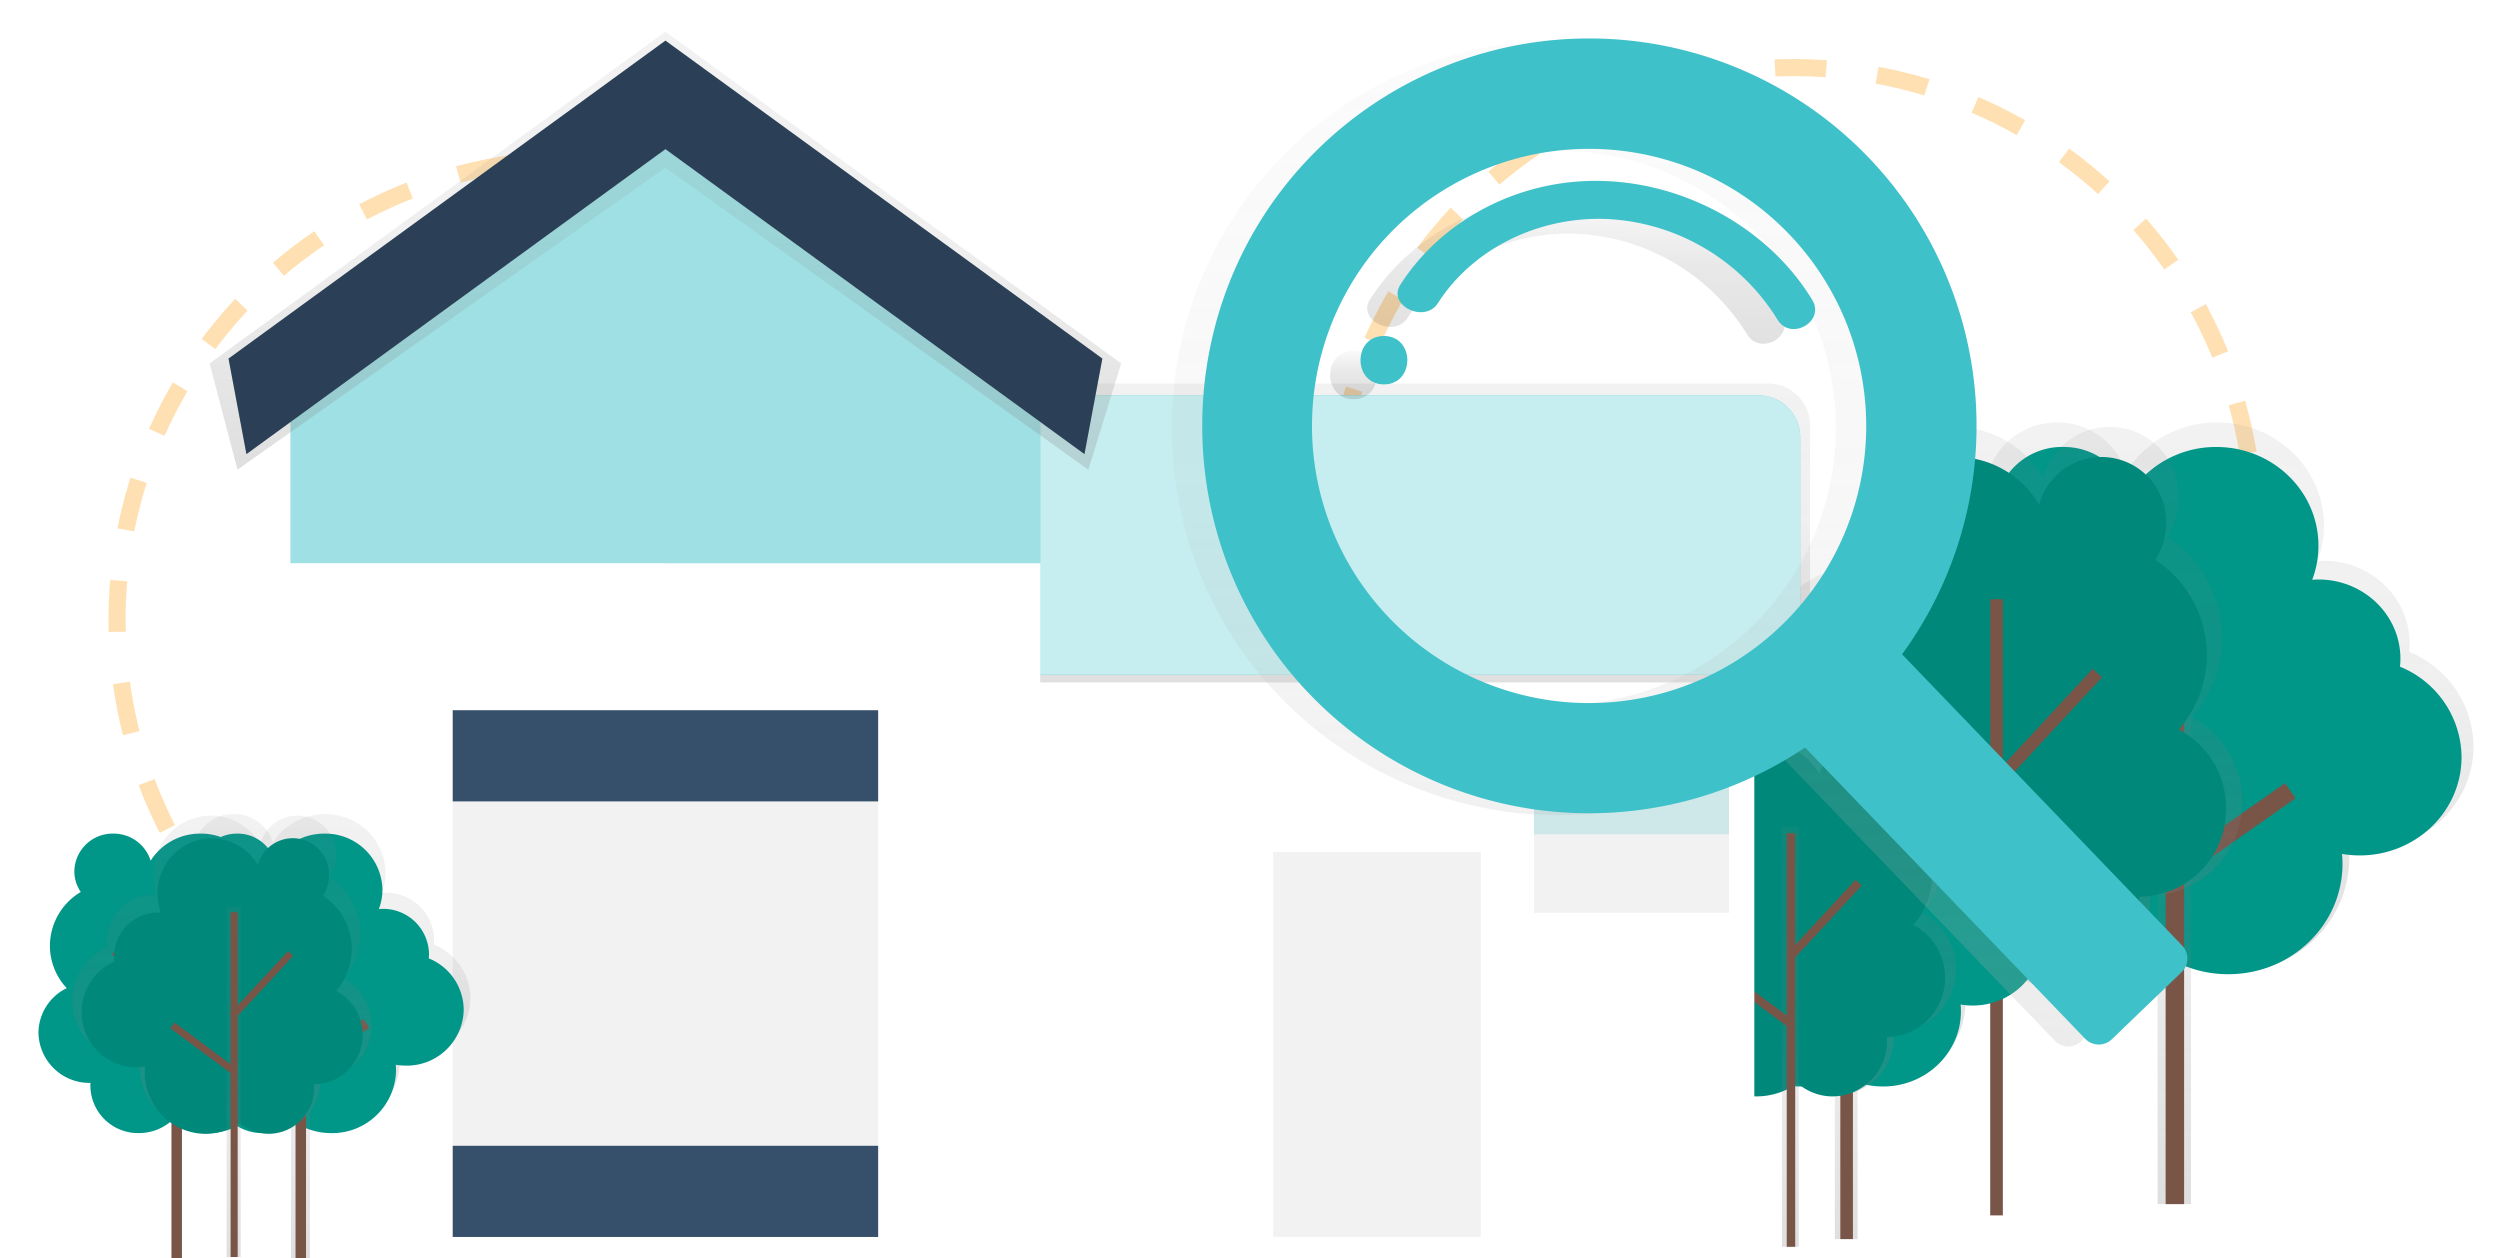 <svg xmlns="http://www.w3.org/2000/svg" xmlns:xlink="http://www.w3.org/1999/xlink" width="585.127" height="294.481" viewBox="0 0 585.127 294.481">
  <defs>
    <linearGradient id="linear-gradient" x1="0.5" y1="1" x2="0.5" gradientUnits="objectBoundingBox">
      <stop offset="0" stop-color="gray" stop-opacity="0.251"/>
      <stop offset="0.54" stop-color="gray" stop-opacity="0.122"/>
      <stop offset="1" stop-color="gray" stop-opacity="0.102"/>
    </linearGradient>
    <filter id="_Path_" x="443.059" y="95.613" width="142.068" height="141.417" filterUnits="userSpaceOnUse">
      <feOffset dy="3" input="SourceAlpha"/>
      <feGaussianBlur stdDeviation="3" result="blur"/>
      <feFlood flood-opacity="0.161"/>
      <feComposite operator="in" in2="blur"/>
      <feComposite in="SourceGraphic"/>
    </filter>
    <linearGradient id="linear-gradient-2" x1="0.5" y1="1" x2="0.5" y2="0" xlink:href="#linear-gradient"/>
    <linearGradient id="linear-gradient-3" x1="0.5" y1="1" x2="0.5" y2="0" xlink:href="#linear-gradient"/>
    <filter id="_Path_2" x="394.524" y="97.949" width="135.495" height="141.665" filterUnits="userSpaceOnUse">
      <feOffset dy="3" input="SourceAlpha"/>
      <feGaussianBlur stdDeviation="3" result="blur-2"/>
      <feFlood flood-opacity="0.161"/>
      <feComposite operator="in" in2="blur-2"/>
      <feComposite in="SourceGraphic"/>
    </filter>
    <linearGradient id="linear-gradient-5" x1="0.5" y1="1" x2="0.5" y2="0" xlink:href="#linear-gradient"/>
    <filter id="_Path_3" x="384.353" y="161.213" width="102.577" height="102.085" filterUnits="userSpaceOnUse">
      <feOffset dy="3" input="SourceAlpha"/>
      <feGaussianBlur stdDeviation="3" result="blur-3"/>
      <feFlood flood-opacity="0.161"/>
      <feComposite operator="in" in2="blur-3"/>
      <feComposite in="SourceGraphic"/>
    </filter>
    <linearGradient id="linear-gradient-6" x1="0.501" y1="1" x2="0.501" y2="0" xlink:href="#linear-gradient"/>
    <linearGradient id="linear-gradient-7" x1="0.5" y1="1" x2="0.5" y2="0" xlink:href="#linear-gradient"/>
    <filter id="_Path_4" x="367.355" y="164.639" width="96.87" height="100.976" filterUnits="userSpaceOnUse">
      <feOffset dy="3" input="SourceAlpha"/>
      <feGaussianBlur stdDeviation="3" result="blur-4"/>
      <feFlood flood-opacity="0.161"/>
      <feComposite operator="in" in2="blur-4"/>
      <feComposite in="SourceGraphic"/>
    </filter>
    <linearGradient id="linear-gradient-12" x1="0.5" y1="1" x2="0.5" y2="0" xlink:href="#linear-gradient"/>
    <linearGradient id="linear-gradient-13" x1="0.5" y1="1" x2="0.5" y2="0" xlink:href="#linear-gradient"/>
    <filter id="_Path_5" x="29.042" y="186.105" width="88.489" height="88.099" filterUnits="userSpaceOnUse">
      <feOffset dy="3" input="SourceAlpha"/>
      <feGaussianBlur stdDeviation="3" result="blur-5"/>
      <feFlood flood-opacity="0.161"/>
      <feComposite operator="in" in2="blur-5"/>
      <feComposite in="SourceGraphic"/>
    </filter>
    <filter id="_Path_6" x="0" y="186.105" width="88.489" height="88.099" filterUnits="userSpaceOnUse">
      <feOffset dy="3" input="SourceAlpha"/>
      <feGaussianBlur stdDeviation="3" result="blur-6"/>
      <feFlood flood-opacity="0.161"/>
      <feComposite operator="in" in2="blur-6"/>
      <feComposite in="SourceGraphic"/>
    </filter>
    <linearGradient id="linear-gradient-17" x1="0.5" y1="1" x2="0.5" y2="0" xlink:href="#linear-gradient"/>
    <filter id="_Path_7" x="10.128" y="187.184" width="83.743" height="87.192" filterUnits="userSpaceOnUse">
      <feOffset dy="3" input="SourceAlpha"/>
      <feGaussianBlur stdDeviation="3" result="blur-7"/>
      <feFlood flood-opacity="0.161"/>
      <feComposite operator="in" in2="blur-7"/>
      <feComposite in="SourceGraphic"/>
    </filter>
    <linearGradient id="linear-gradient-18" x1="0.501" y1="1" x2="0.501" y2="0" xlink:href="#linear-gradient"/>
    <linearGradient id="linear-gradient-19" x1="0.5" y1="1" x2="0.5" gradientUnits="objectBoundingBox">
      <stop offset="0" stop-color="#b3b3b3" stop-opacity="0.251"/>
      <stop offset="0.54" stop-color="#b3b3b3" stop-opacity="0.102"/>
      <stop offset="1" stop-color="#b3b3b3" stop-opacity="0.051"/>
    </linearGradient>
    <linearGradient id="linear-gradient-20" x1="0.5" y1="1.001" x2="0.5" gradientUnits="objectBoundingBox">
      <stop offset="0" stop-opacity="0.122"/>
      <stop offset="0.55" stop-opacity="0.09"/>
      <stop offset="1" stop-opacity="0.02"/>
    </linearGradient>
    <linearGradient id="linear-gradient-21" x1="0.5" y1="0.999" x2="0.5" y2="0" xlink:href="#linear-gradient-20"/>
    <filter id="Trazado_33" x="272.383" y="0" width="248.58" height="253.477" filterUnits="userSpaceOnUse">
      <feOffset dy="3" input="SourceAlpha"/>
      <feGaussianBlur stdDeviation="3" result="blur-8"/>
      <feFlood flood-opacity="0.161"/>
      <feComposite operator="in" in2="blur-8"/>
      <feComposite in="SourceGraphic"/>
    </filter>
  </defs>
  <g id="house-searching-illustration" transform="translate(7.412 6)">
    <circle id="Elipse_1" data-name="Elipse 1" cx="107.87" cy="107.87" r="107.87" transform="translate(19.98 31.147)" fill="none" stroke="#ff9800" stroke-miterlimit="10" stroke-width="4" stroke-dasharray="12" opacity="0.3"/>
    <circle id="Elipse_2" data-name="Elipse 2" cx="107.87" cy="107.87" r="107.87" transform="translate(304.471 9.811)" fill="none" stroke="#ff9800" stroke-miterlimit="10" stroke-width="4" stroke-dasharray="12" opacity="0.3"/>
    <g id="_Group_" data-name="&lt;Group&gt;" transform="translate(441.868 92.875)">
      <path id="Trazado_13" data-name="Trazado 13" d="M903.994,472.637a26.671,26.671,0,0,1-7.243-18.249,27.092,27.092,0,0,1,13.288-23.156,15.724,15.724,0,0,1-2.774-8.89c0-8.944,7.5-16.192,16.761-16.192a16.684,16.684,0,0,1,16.08,11.658,25.148,25.148,0,0,1,21.384-11.658c13.792,0,24.976,10.8,24.976,24.128a23.35,23.35,0,0,1-1.529,8.327c.5-.036,1.013-.077,1.529-.077,11.071,0,20.045,8.671,20.045,19.369a18.893,18.893,0,0,1-.1,1.956,24.054,24.054,0,0,1,15.054,22.1c0,13.282-11.143,24.051-24.893,24.051a25.87,25.87,0,0,1-4.309-.367c.071.8.118,1.612.118,2.43,0,14.906-12.506,26.991-27.933,26.991a28.449,28.449,0,0,1-15.908-4.807,21.206,21.206,0,0,1-13.507,4.807c-11.528,0-20.869-9.027-20.869-20.151,0-.48.042-.954.077-1.428h-.077c-12.34,0-22.344-9.667-22.344-21.592A21.515,21.515,0,0,1,903.994,472.637Z" transform="translate(-891.82 -406.148)" fill="url(#linear-gradient)"/>
    </g>
    <g transform="matrix(1, 0, 0, 1, -7.41, -6)" filter="url(#_Path_)">
      <path id="_Path_8" data-name="&lt;Path&gt;" d="M908.162,474.43a25.545,25.545,0,0,1-6.929-17.467A25.93,25.93,0,0,1,913.953,434.8a15.048,15.048,0,0,1-2.655-8.529,15.779,15.779,0,0,1,16.044-15.5,16,16,0,0,1,15.41,11.154,24.075,24.075,0,0,1,20.43-11.148c13.205,0,23.9,10.342,23.9,23.115a22.357,22.357,0,0,1-1.464,7.972c.486-.036.972-.071,1.464-.071,10.6,0,19.185,8.3,19.185,18.539a18.147,18.147,0,0,1-.1,1.873,23.051,23.051,0,0,1,14.408,21.147c0,12.713-10.668,23.02-23.826,23.02a24.764,24.764,0,0,1-4.151-.35c.073.765.115,1.541.115,2.324,0,14.266-11.972,25.829-26.736,25.829a27.265,27.265,0,0,1-15.226-4.6,20.3,20.3,0,0,1-12.879,4.611c-11.03,0-19.974-8.641-19.974-19.3,0-.462.036-.913.071-1.369H917.9c-11.812,0-21.39-9.252-21.39-20.667a20.6,20.6,0,0,1,11.652-18.421Z" transform="translate(-444.45 -309.16)" fill="#009688"/>
    </g>
    <line id="_Path_9" data-name="&lt;Path&gt;" y2="143.573" transform="translate(501.617 132.254)" fill="#795548"/>
    <rect id="Rectángulo_7" data-name="Rectángulo 7" width="7.818" height="143.567" transform="translate(497.575 132.254)" fill="url(#linear-gradient-2)"/>
    <rect id="Rectángulo_8" data-name="Rectángulo 8" width="4.327" height="143.567" transform="translate(499.454 132.254)" fill="#795548"/>
    <line id="_Path_10" data-name="&lt;Path&gt;" x1="25.64" y1="26.149" transform="translate(476.416 149.105)" fill="#795548"/>
    <rect id="Rectángulo_9" data-name="Rectángulo 9" width="4.327" height="36.622" transform="matrix(0.714, -0.7, 0.7, 0.714, 474.878, 150.619)" fill="#795548"/>
    <line id="_Path_11" data-name="&lt;Path&gt;" y1="18.646" x2="26.576" transform="translate(502.056 179.083)" fill="#795548"/>
    <rect id="Rectángulo_10" data-name="Rectángulo 10" width="32.468" height="4.327" transform="translate(500.811 195.947) rotate(-35.06)" fill="#795548"/>
    <g id="_Group_2" data-name="&lt;Group&gt;" transform="translate(392.236 93.907)">
      <path id="Trazado_14" data-name="Trazado 14" d="M921.5,475.866a28.3,28.3,0,0,0-5.838-42.318,16.732,16.732,0,0,0,2.679-9.11,16.139,16.139,0,0,0-31.709-4.635,24,24,0,0,0-20.643-11.913c-13.318,0-24.116,11.042-24.116,24.662a25.108,25.108,0,0,0,1.476,8.511c-.486-.036-.978-.077-1.476-.077a19.612,19.612,0,0,0-19.357,19.8c0,.676.036,1.339.1,2A24.6,24.6,0,0,0,808.08,485.36c0,13.579,10.763,24.585,24.034,24.585a23.631,23.631,0,0,0,4.149-.373c-.071.818-.113,1.648-.113,2.483,0,15.232,12.073,27.584,26.973,27.584a26.428,26.428,0,0,0,15.357-4.913,19.8,19.8,0,0,0,13.039,4.913,20.384,20.384,0,0,0,20.151-20.608c0-.492-.042-.978-.071-1.464h.071A21.822,21.822,0,0,0,933.244,495.5,22.119,22.119,0,0,0,921.5,475.866Z" transform="translate(-808.079 -407.89)" fill="url(#linear-gradient-3)"/>
    </g>
    <g transform="matrix(1, 0, 0, 1, -7.41, -6)" filter="url(#_Path_2)">
      <path id="_Path_12" data-name="&lt;Path&gt;" d="M921.049,478.513a26.558,26.558,0,0,0-5.482-39.71,15.7,15.7,0,0,0,2.513-8.552,15.137,15.137,0,0,0-29.741-4.356,22.522,22.522,0,0,0-19.381-11.184,22.9,22.9,0,0,0-22.635,23.15,23.573,23.573,0,0,0,1.387,7.989c-.456-.036-.919-.071-1.387-.071a18.362,18.362,0,0,0-18.166,18.581,17.773,17.773,0,0,0,.095,1.873,23.115,23.115,0,0,0-13.632,21.2,22.806,22.806,0,0,0,22.564,23.073,22.18,22.18,0,0,0,3.906-.35c-.065.77-.107,1.547-.107,2.329,0,14.3,11.332,25.889,25.314,25.889a24.8,24.8,0,0,0,14.414-4.611,18.581,18.581,0,0,0,12.239,4.611,19.133,19.133,0,0,0,18.913-19.345c0-.462-.036-.919-.065-1.375h.065a20.489,20.489,0,0,0,20.252-20.715A20.744,20.744,0,0,0,921.049,478.513Z" transform="translate(-411.1 -310.76)" fill="#00897b"/>
    </g>
    <rect id="Rectángulo_11" data-name="Rectángulo 11" width="5.879" height="146.264" transform="translate(456.727 132.201)" fill="url(#linear-gradient-3)"/>
    <rect id="Rectángulo_12" data-name="Rectángulo 12" width="2.958" height="144.207" transform="translate(458.398 134.258)" fill="#795548"/>
    <rect id="Rectángulo_13" data-name="Rectángulo 13" width="35.727" height="2.958" transform="translate(458.119 176.726) rotate(-47.2)" fill="#795548"/>
    <rect id="Rectángulo_14" data-name="Rectángulo 14" width="2.958" height="31.347" transform="matrix(0.596, -0.803, 0.803, 0.596, 433.17, 182.798)" fill="#795548"/>
    <g id="_Group_3" data-name="&lt;Group&gt;" transform="translate(384.075 159.316)">
      <path id="Trazado_15" data-name="Trazado 15" d="M802.608,563.584a18.189,18.189,0,0,1-4.931-12.446,18.462,18.462,0,0,1,9.056-15.777,10.716,10.716,0,0,1-1.891-6.075,11.236,11.236,0,0,1,11.421-11.036,11.374,11.374,0,0,1,10.959,7.942A17.141,17.141,0,0,1,841.8,518.25c9.4,0,17.022,7.361,17.022,16.441a15.914,15.914,0,0,1-1.043,5.678c.344,0,.688-.053,1.043-.053a13.422,13.422,0,0,1,13.632,13.2,12.89,12.89,0,0,1-.071,1.333,16.388,16.388,0,0,1,10.259,15.06c0,9.05-7.592,16.388-16.963,16.388a17.623,17.623,0,0,1-2.963-.249c.053.545.083,1.1.083,1.654,0,10.159-8.523,18.373-19.037,18.373a19.405,19.405,0,0,1-10.793-3.218,14.45,14.45,0,0,1-9.2,3.248,13.99,13.99,0,0,1-14.225-13.739,5.862,5.862,0,0,1,.053-.972h-.053a14.974,14.974,0,0,1-15.226-14.711,14.663,14.663,0,0,1,8.3-13.1Z" transform="translate(-794.31 -518.249)" fill="url(#linear-gradient-5)"/>
    </g>
    <g transform="matrix(1, 0, 0, 1, -7.41, -6)" filter="url(#_Path_3)">
      <path id="_Path_13" data-name="&lt;Path&gt;" d="M805.426,564.829a17.407,17.407,0,0,1-4.742-11.9,17.668,17.668,0,0,1,8.671-15.1,10.254,10.254,0,0,1-1.808-5.814,10.752,10.752,0,0,1,10.929-10.562,10.882,10.882,0,0,1,10.491,7.6,16.406,16.406,0,0,1,13.946-7.6c9,0,16.293,7.047,16.293,15.742a15.23,15.23,0,0,1-1,5.435c.332,0,.658-.047,1-.047a12.859,12.859,0,0,1,13.075,12.63,12.341,12.341,0,0,1-.065,1.274,15.689,15.689,0,0,1,9.821,14.414c0,8.665-7.272,15.688-16.24,15.688a16.868,16.868,0,0,1-2.809-.237c.047.522.077,1.049.077,1.582,0,9.72-8.156,17.6-18.219,17.6a18.575,18.575,0,0,1-10.372-3.135,13.833,13.833,0,0,1-8.807,3.135,13.4,13.4,0,0,1-13.632-13.152,6.071,6.071,0,0,1,.047-.93h-.047A14.336,14.336,0,0,1,797.46,577.37a14.035,14.035,0,0,1,7.966-12.541Z" transform="translate(-404.11 -354.24)" fill="#009688"/>
    </g>
    <line id="_Path_14" data-name="&lt;Path&gt;" y2="97.835" transform="translate(424.793 186.177)" fill="#795548"/>
    <rect id="Rectángulo_15" data-name="Rectángulo 15" width="5.328" height="97.835" transform="translate(422.037 186.177)" fill="url(#linear-gradient-6)"/>
    <rect id="Rectángulo_16" data-name="Rectángulo 16" width="2.946" height="97.835" transform="translate(423.317 186.177)" fill="#795548"/>
    <line id="_Path_15" data-name="&lt;Path&gt;" x1="17.467" y1="17.822" transform="translate(407.622 197.658)" fill="#795548"/>
    <rect id="Rectángulo_17" data-name="Rectángulo 17" width="2.946" height="24.952" transform="matrix(0.714, -0.7, 0.7, 0.714, 406.568, 198.687)" fill="#795548"/>
    <line id="_Path_16" data-name="&lt;Path&gt;" y1="12.707" x2="18.113" transform="translate(425.089 218.088)" fill="#795548"/>
    <rect id="Rectángulo_18" data-name="Rectángulo 18" width="22.125" height="2.946" transform="translate(424.245 229.576) rotate(-35.06)" fill="#795548"/>
    <g id="_Group_4" data-name="&lt;Group&gt;" transform="translate(366.359 161.93)">
      <path id="Trazado_16" data-name="Trazado 16" d="M840.557,568.285a18.966,18.966,0,0,0-3.918-28.4,11.261,11.261,0,0,0,1.778-6.117,10.834,10.834,0,0,0-21.284-3.112,16.109,16.109,0,0,0-13.845-8A16.373,16.373,0,0,0,787.1,539.214a16.858,16.858,0,0,0,.99,5.714c-.326,0-.658-.053-.99-.053a13.14,13.14,0,0,0-12.992,13.288,9.139,9.139,0,0,0,.065,1.34,16.512,16.512,0,0,0-9.756,15.161,16.323,16.323,0,0,0,16.133,16.5,15.869,15.869,0,0,0,2.792-.249c-.047.551-.077,1.1-.077,1.666a18.316,18.316,0,0,0,18.1,18.516,17.739,17.739,0,0,0,10.307-3.3,13.288,13.288,0,0,0,8.754,3.3,13.679,13.679,0,0,0,13.525-13.833,6.777,6.777,0,0,0-.047-.984h.047a14.652,14.652,0,0,0,14.485-14.817A14.847,14.847,0,0,0,840.557,568.285Z" transform="translate(-764.419 -522.66)" fill="url(#linear-gradient-7)"/>
    </g>
    <g transform="matrix(1, 0, 0, 1, -7.41, -6)" filter="url(#_Path_4)">
      <path id="_Path_17" data-name="&lt;Path&gt;" d="M840.24,570.064a17.828,17.828,0,0,0-3.681-26.671,10.545,10.545,0,0,0,1.689-5.737,10.171,10.171,0,0,0-19.98-2.922,15.119,15.119,0,0,0-13.009-7.5,15.367,15.367,0,0,0-15.191,15.54,15.82,15.82,0,0,0,.931,5.364c-.308,0-.593-.047-.931-.047a12.334,12.334,0,0,0-12.192,12.446,8.806,8.806,0,0,0,.059,1.257,15.5,15.5,0,0,0-9.157,14.224A15.319,15.319,0,0,0,783.923,591.5a14.891,14.891,0,0,0,2.62-.237q-.071.774-.071,1.565a17.191,17.191,0,0,0,16.992,17.378,16.65,16.65,0,0,0,9.679-3.094,12.446,12.446,0,0,0,8.215,3.094,12.843,12.843,0,0,0,12.7-12.98,6.088,6.088,0,0,0-.047-.919h.047a13.75,13.75,0,0,0,13.6-13.9A13.934,13.934,0,0,0,840.24,570.064Z" transform="translate(-392.42 -356.59)" fill="#00897b"/>
    </g>
    <rect id="Rectángulo_19" data-name="Rectángulo 19" width="3.947" height="98.173" transform="translate(409.655 187.635)" fill="url(#linear-gradient-3)"/>
    <rect id="Rectángulo_20" data-name="Rectángulo 20" width="1.986" height="96.792" transform="translate(410.775 189.016)" fill="#795548"/>
    <rect id="Rectángulo_21" data-name="Rectángulo 21" width="23.98" height="1.986" transform="translate(410.584 217.513) rotate(-47.2)" fill="#795548"/>
    <rect id="Rectángulo_22" data-name="Rectángulo 22" width="1.986" height="21.04" transform="matrix(0.596, -0.803, 0.803, 0.596, 393.837, 221.596)" fill="#795548"/>
    <rect id="Rectángulo_23" data-name="Rectángulo 23" width="167.138" height="148.765" transform="translate(240.199 139.485)" fill="url(#linear-gradient-3)"/>
    <rect id="Rectángulo_24" data-name="Rectángulo 24" width="272.637" height="144.024" transform="translate(130.552 139.485)" fill="#fff"/>
    <path id="Trazado_17" data-name="Trazado 17" d="M664.466,460.727H396.57V390.79H654.686a9.779,9.779,0,0,1,9.779,9.779Z" transform="translate(-248.232 -307.018)" fill="url(#linear-gradient-3)"/>
    <path id="Trazado_18" data-name="Trazado 18" d="M250.26,146H506.077a9.779,9.779,0,0,1,9.779,9.779v55.588H250.26Z" transform="translate(-101.928 -59.46)" fill="#3fc1c9"/>
    <path id="Trazado_19" data-name="Trazado 19" d="M250.26,146H506.077a9.779,9.779,0,0,1,9.779,9.779v55.588H250.26Z" transform="translate(-101.928 -59.46)" fill="#fff" opacity="0.7"/>
    <path id="Trazado_20" data-name="Trazado 20" d="M185.72,13.32,93.26,78.433V293.662H278.179V78.433Z" transform="translate(-37.98 -5.418)" fill="url(#linear-gradient-3)"/>
    <path id="Trazado_21" data-name="Trazado 21" d="M277.7,77.336,189.978,13.32,102.26,77.336v53.929H277.7Z" transform="translate(-41.646 -5.418)" fill="#3fc1c9"/>
    <path id="Trazado_22" data-name="Trazado 22" d="M277.7,77.336,189.978,13.32,102.26,77.336v53.929H277.7Z" transform="translate(-41.646 -5.418)" fill="#fff" opacity="0.5"/>
    <rect id="Rectángulo_25" data-name="Rectángulo 25" width="175.436" height="157.655" transform="translate(60.614 125.853)" fill="#fff"/>
    <path id="Trazado_23" data-name="Trazado 23" d="M275.923,104.876,176.944,34.2,76.78,104.876,70.26,80.018,176.944,2.37,283.628,80.018Z" transform="translate(-28.612 -0.958)" fill="url(#linear-gradient-12)"/>
    <path id="Trazado_24" data-name="Trazado 24" d="M278.059,102.678,179.987,31.3,81.92,102.678l-4.19-22.35L179.987,5.91,282.249,80.328Z" transform="translate(-31.654 -2.4)" fill="#364f6b"/>
    <path id="Trazado_25" data-name="Trazado 25" d="M278.059,102.678,179.987,31.3,81.92,102.678l-4.19-22.35L179.987,5.91,282.249,80.328Z" transform="translate(-31.654 -2.4)" opacity="0.2"/>
    <rect id="Rectángulo_26" data-name="Rectángulo 26" width="99.572" height="123.279" transform="translate(98.547 160.229)" fill="#f2f2f2"/>
    <rect id="Rectángulo_27" data-name="Rectángulo 27" width="99.572" height="21.337" transform="translate(98.547 160.229)" fill="#364f6b"/>
    <rect id="Rectángulo_28" data-name="Rectángulo 28" width="99.572" height="21.337" transform="translate(98.547 262.172)" fill="#364f6b"/>
    <path id="Trazado_26" data-name="Trazado 26" d="M677.289,651.778a.889.889,0,1,0-.889-.889A.889.889,0,0,0,677.289,651.778Z" transform="translate(-362.209 -412.597)" fill="lime"/>
    <rect id="Rectángulo_29" data-name="Rectángulo 29" width="48.601" height="90.089" transform="translate(290.578 193.42)" fill="#f2f2f2"/>
    <rect id="Rectángulo_30" data-name="Rectángulo 30" width="45.637" height="33.191" transform="translate(351.625 174.454)" fill="#f2f2f2"/>
    <rect id="Rectángulo_31" data-name="Rectángulo 31" width="45.637" height="14.817" transform="translate(351.625 174.454)" fill="#3fc1c9" opacity="0.2"/>
    <g id="_Group_5" data-name="&lt;Group&gt;" transform="translate(29.042 184.54)">
      <path id="Trazado_27" data-name="Trazado 27" d="M202.23,598.587a15.161,15.161,0,0,1-4.149-10.366,15.41,15.41,0,0,1,7.551-13.152,8.932,8.932,0,0,1-1.577-5.062,9.364,9.364,0,0,1,9.519-9.2,9.483,9.483,0,0,1,9.151,6.632,14.29,14.29,0,0,1,12.15-6.62,13.957,13.957,0,0,1,14.189,13.709,13.27,13.27,0,0,1-.871,4.741c.29,0,.593-.041.871-.041a11.2,11.2,0,0,1,11.386,11,10.755,10.755,0,0,1-.059,1.108,13.662,13.662,0,0,1,8.552,12.553A13.907,13.907,0,0,1,254.8,617.553a14.7,14.7,0,0,1-2.448-.207c.042.456.065.913.065,1.381a15.611,15.611,0,0,1-15.866,15.333,16.176,16.176,0,0,1-9.039-2.732,12.049,12.049,0,0,1-7.675,2.732A11.676,11.676,0,0,1,207.985,622.6a5.287,5.287,0,0,1,.041-.812h-.041a12.487,12.487,0,0,1-12.7-12.263,12.221,12.221,0,0,1,6.94-10.941Z" transform="translate(-195.29 -560.808)" fill="url(#linear-gradient-13)"/>
    </g>
    <g transform="matrix(1, 0, 0, 1, -7.41, -6)" filter="url(#_Path_5)">
      <path id="_Path_18" data-name="&lt;Path&gt;" d="M204.584,599.615a14.515,14.515,0,0,1-3.935-9.922,14.728,14.728,0,0,1,7.225-12.589,8.547,8.547,0,0,1-1.505-4.848,8.961,8.961,0,0,1,9.116-8.807,9.074,9.074,0,0,1,8.742,6.336,13.673,13.673,0,0,1,11.629-6.336,13.356,13.356,0,0,1,13.579,13.122,12.7,12.7,0,0,1-.83,4.528c.273,0,.551-.042.83-.042a10.736,10.736,0,0,1,10.9,10.532,10.289,10.289,0,0,1-.053,1.061,13.081,13.081,0,0,1,8.179,12.02,13.312,13.312,0,0,1-13.537,13.081,14.062,14.062,0,0,1-2.369-.2c.04.432.064.877.064,1.321a14.939,14.939,0,0,1-15.191,14.675,15.481,15.481,0,0,1-8.618-2.62,11.528,11.528,0,0,1-7.343,2.614,11.159,11.159,0,0,1-11.344-10.965,4.837,4.837,0,0,1,.041-.776h-.041a11.952,11.952,0,0,1-12.15-11.741A11.7,11.7,0,0,1,204.584,599.615Z" transform="translate(-159.93 -371.34)" fill="#009688"/>
    </g>
    <line id="_Path_19" data-name="&lt;Path&gt;" y2="81.56" transform="translate(62.991 206.921)" fill="#795548"/>
    <rect id="Rectángulo_32" data-name="Rectángulo 32" width="4.445" height="81.56" transform="translate(60.691 206.921)" fill="url(#linear-gradient-3)"/>
    <rect id="Rectángulo_33" data-name="Rectángulo 33" width="2.454" height="81.56" transform="translate(61.758 206.921)" fill="#795548"/>
    <line id="_Path_20" data-name="&lt;Path&gt;" x1="14.568" y1="14.859" transform="translate(48.672 216.487)" fill="#795548"/>
    <rect id="Rectángulo_34" data-name="Rectángulo 34" width="2.454" height="20.803" transform="matrix(0.714, -0.7, 0.7, 0.714, 47.796, 217.348)" fill="#795548"/>
    <line id="_Path_21" data-name="&lt;Path&gt;" y1="10.591" x2="15.096" transform="translate(63.24 233.521)" fill="#795548"/>
    <rect id="Rectángulo_35" data-name="Rectángulo 35" width="18.445" height="2.454" transform="translate(62.532 243.1) rotate(-35.06)" fill="#795548"/>
    <g id="_Group_6" data-name="&lt;Group&gt;" transform="translate(0 184.54)">
      <path id="Trazado_28" data-name="Trazado 28" d="M153.23,598.587a15.161,15.161,0,0,1-4.149-10.366,15.41,15.41,0,0,1,7.551-13.152,8.932,8.932,0,0,1-1.577-5.062,9.364,9.364,0,0,1,9.519-9.2,9.483,9.483,0,0,1,9.151,6.632,14.29,14.29,0,0,1,12.15-6.62,13.957,13.957,0,0,1,14.189,13.709,13.271,13.271,0,0,1-.871,4.741c.29,0,.593-.041.871-.041a11.2,11.2,0,0,1,11.386,11,10.756,10.756,0,0,1-.059,1.108,13.662,13.662,0,0,1,8.553,12.553A13.907,13.907,0,0,1,205.8,617.553a14.7,14.7,0,0,1-2.448-.207c.041.456.065.913.065,1.381a15.611,15.611,0,0,1-15.866,15.333,16.176,16.176,0,0,1-9.039-2.732,12.049,12.049,0,0,1-7.675,2.732A11.676,11.676,0,0,1,158.985,622.6a5.285,5.285,0,0,1,.042-.812h-.042a12.487,12.487,0,0,1-12.7-12.263A12.221,12.221,0,0,1,153.23,598.587Z" transform="translate(-146.29 -560.808)" fill="url(#linear-gradient-13)"/>
    </g>
    <g transform="matrix(1, 0, 0, 1, -7.41, -6)" filter="url(#_Path_6)">
      <path id="_Path_22" data-name="&lt;Path&gt;" d="M155.584,599.615a14.515,14.515,0,0,1-3.935-9.922,14.728,14.728,0,0,1,7.225-12.589,8.547,8.547,0,0,1-1.505-4.848,8.961,8.961,0,0,1,9.116-8.807,9.074,9.074,0,0,1,8.742,6.336,13.673,13.673,0,0,1,11.629-6.336,13.356,13.356,0,0,1,13.579,13.122,12.7,12.7,0,0,1-.83,4.528c.273,0,.551-.042.83-.042a10.736,10.736,0,0,1,10.9,10.532,10.3,10.3,0,0,1-.053,1.061,13.081,13.081,0,0,1,8.179,12.02,13.312,13.312,0,0,1-13.537,13.081,14.062,14.062,0,0,1-2.369-.2c.04.432.064.877.064,1.321a14.939,14.939,0,0,1-15.191,14.675,15.481,15.481,0,0,1-8.619-2.62,11.528,11.528,0,0,1-7.343,2.614,11.159,11.159,0,0,1-11.344-10.965,4.837,4.837,0,0,1,.041-.776h-.041a11.952,11.952,0,0,1-12.15-11.741A11.7,11.7,0,0,1,155.584,599.615Z" transform="translate(-139.97 -371.34)" fill="#009688"/>
    </g>
    <line id="_Path_23" data-name="&lt;Path&gt;" y2="81.56" transform="translate(33.949 206.921)" fill="#795548"/>
    <rect id="Rectángulo_36" data-name="Rectángulo 36" width="4.445" height="81.56" transform="translate(31.65 206.921)" fill="url(#linear-gradient-3)"/>
    <rect id="Rectángulo_37" data-name="Rectángulo 37" width="2.454" height="81.56" transform="translate(32.716 206.921)" fill="#795548"/>
    <line id="_Path_24" data-name="&lt;Path&gt;" x1="14.568" y1="14.859" transform="translate(19.63 216.487)" fill="#795548"/>
    <rect id="Rectángulo_38" data-name="Rectángulo 38" width="2.454" height="20.803" transform="matrix(0.714, -0.7, 0.7, 0.714, 18.759, 217.349)" fill="#795548"/>
    <line id="_Path_25" data-name="&lt;Path&gt;" y1="10.591" x2="15.096" transform="translate(34.198 233.521)" fill="#795548"/>
    <rect id="Rectángulo_39" data-name="Rectángulo 39" width="18.445" height="2.454" transform="translate(33.491 243.104) rotate(-35.06)" fill="#795548"/>
    <g id="_Group_7" data-name="&lt;Group&gt;" transform="translate(9.53 184.897)">
      <path id="Trazado_29" data-name="Trazado 29" d="M225.847,599.479a15.831,15.831,0,0,0-3.266-23.708,9.365,9.365,0,0,0,1.5-5.1,9.033,9.033,0,0,0-17.745-2.6,13.43,13.43,0,0,0-11.552-6.668,13.632,13.632,0,0,0-13.5,13.8,14.054,14.054,0,0,0,.824,4.742c-.273,0-.546-.042-.824-.042a10.953,10.953,0,0,0-10.84,11.131,7.8,7.8,0,0,0,.053,1.12,13.809,13.809,0,0,0,5.316,26.392,13.229,13.229,0,0,0,2.329-.207c-.041.456-.065.919-.065,1.387a15.245,15.245,0,0,0,15.09,15.41,14.817,14.817,0,0,0,8.594-2.75,11.077,11.077,0,0,0,7.3,2.75,11.4,11.4,0,0,0,11.261-11.528,5.363,5.363,0,0,0-.042-.818h.042A12.215,12.215,0,0,0,232.4,610.449a12.375,12.375,0,0,0-6.549-10.971Z" transform="translate(-162.369 -561.41)" fill="url(#linear-gradient-17)"/>
    </g>
    <g transform="matrix(1, 0, 0, 1, -7.41, -6)" filter="url(#_Path_7)">
      <path id="_Path_26" data-name="&lt;Path&gt;" d="M225.607,600.979a14.859,14.859,0,0,0-3.07-22.226,8.789,8.789,0,0,0,1.4-4.783,8.475,8.475,0,0,0-16.655-2.436,12.607,12.607,0,0,0-10.846-6.259A12.814,12.814,0,0,0,183.8,578.232a13.187,13.187,0,0,0,.776,4.469c-.255,0-.516-.041-.776-.041a10.283,10.283,0,0,0-10.165,10.4,6.839,6.839,0,0,0,.053,1.049,12.921,12.921,0,0,0-7.634,11.854,12.773,12.773,0,0,0,12.624,12.909,12.407,12.407,0,0,0,2.187-.2c-.036.433-.059.865-.059,1.3a14.327,14.327,0,0,0,14.165,14.485,13.881,13.881,0,0,0,8.066-2.578,10.4,10.4,0,0,0,6.84,2.572,10.7,10.7,0,0,0,10.585-10.823,5.546,5.546,0,0,0-.036-.771h.036A11.463,11.463,0,0,0,231.8,611.268,11.617,11.617,0,0,0,225.607,600.979Z" transform="translate(-146.93 -372.08)" fill="#00897b"/>
    </g>
    <rect id="Rectángulo_40" data-name="Rectángulo 40" width="3.289" height="81.845" transform="translate(45.625 206.358)" fill="url(#linear-gradient-18)"/>
    <rect id="Rectángulo_41" data-name="Rectángulo 41" width="1.654" height="80.695" transform="translate(46.562 207.508)" fill="#795548"/>
    <rect id="Rectángulo_42" data-name="Rectángulo 42" width="19.991" height="1.654" transform="translate(46.419 231.268) rotate(-47.2)" fill="#795548"/>
    <rect id="Rectángulo_43" data-name="Rectángulo 43" width="1.654" height="17.544" transform="matrix(0.596, -0.803, 0.803, 0.596, 32.443, 234.667)" fill="#795548"/>
    <path id="Trazado_30" data-name="Trazado 30" d="M752.471,283.108a90.682,90.682,0,0,0-129.8-.978c-34.323,34.6-34.9,90.936-1.334,126.243a90.682,90.682,0,0,0,116.3,12.855l65.551,68.159a4.41,4.41,0,0,0,6.241.124l16.329-15.7a4.409,4.409,0,0,0,.124-6.241L760.33,399.411A90.681,90.681,0,0,0,752.471,283.108Zm-20.418,109.6A64.858,64.858,0,1,1,733.831,301a64.858,64.858,0,0,1-1.778,91.707Z" transform="translate(-329.682 -251.818)" fill="url(#linear-gradient-19)"/>
    <path id="Trazado_31" data-name="Trazado 31" d="M664.526,377.85c-7.3,0-7.308,11.332,0,11.332S671.828,377.85,664.526,377.85Z" transform="translate(-355.142 -301.747)" fill="url(#linear-gradient-20)"/>
    <path id="Trazado_32" data-name="Trazado 32" d="M721.327,316.58c-19.63-.445-37.5,9.406-46.994,24.3-3.1,4.848,5.7,9.133,8.784,4.309,7.865-12.31,22.813-20.151,38.963-19.719A49.662,49.662,0,0,1,762.6,349.036c3.1,5.1,11.208.462,8.132-4.611C760.823,328.084,741.609,317.036,721.327,316.58Z" transform="translate(-361.102 -276.785)" fill="url(#linear-gradient-21)"/>
    <g transform="matrix(1, 0, 0, 1, -7.41, -6)" filter="url(#Trazado_33)">
      <path id="Trazado_33-2" data-name="Trazado 33" d="M764.471,277.288a90.682,90.682,0,0,0-129.8-.978c-34.323,34.6-34.9,90.936-1.334,126.243a90.682,90.682,0,0,0,116.3,12.856l65.551,68.159a4.41,4.41,0,0,0,6.241.125l16.334-15.706a4.41,4.41,0,0,0,.125-6.241l-65.552-68.159A90.682,90.682,0,0,0,764.471,277.288Zm-20.418,109.6a64.858,64.858,0,1,1,1.778-91.707,64.858,64.858,0,0,1-1.778,91.707Z" transform="translate(-327.16 -243.45)" fill="#3fc1c9"/>
    </g>
    <path id="Trazado_34" data-name="Trazado 34" d="M676.526,372c-7.3,0-7.308,11.332,0,11.332S683.828,372,676.526,372Z" transform="translate(-360.03 -299.364)" fill="#3fc1c9"/>
    <path id="Trazado_35" data-name="Trazado 35" d="M733.327,310.76c-19.63-.445-37.5,9.406-46.994,24.3-3.1,4.848,5.7,9.133,8.784,4.309,7.865-12.31,22.813-20.151,38.963-19.719A49.662,49.662,0,0,1,774.6,343.216c3.1,5.1,11.208.462,8.132-4.611C772.823,322.276,753.609,311.222,733.327,310.76Z" transform="translate(-365.989 -274.415)" fill="#3fc1c9"/>
  </g>
</svg>
